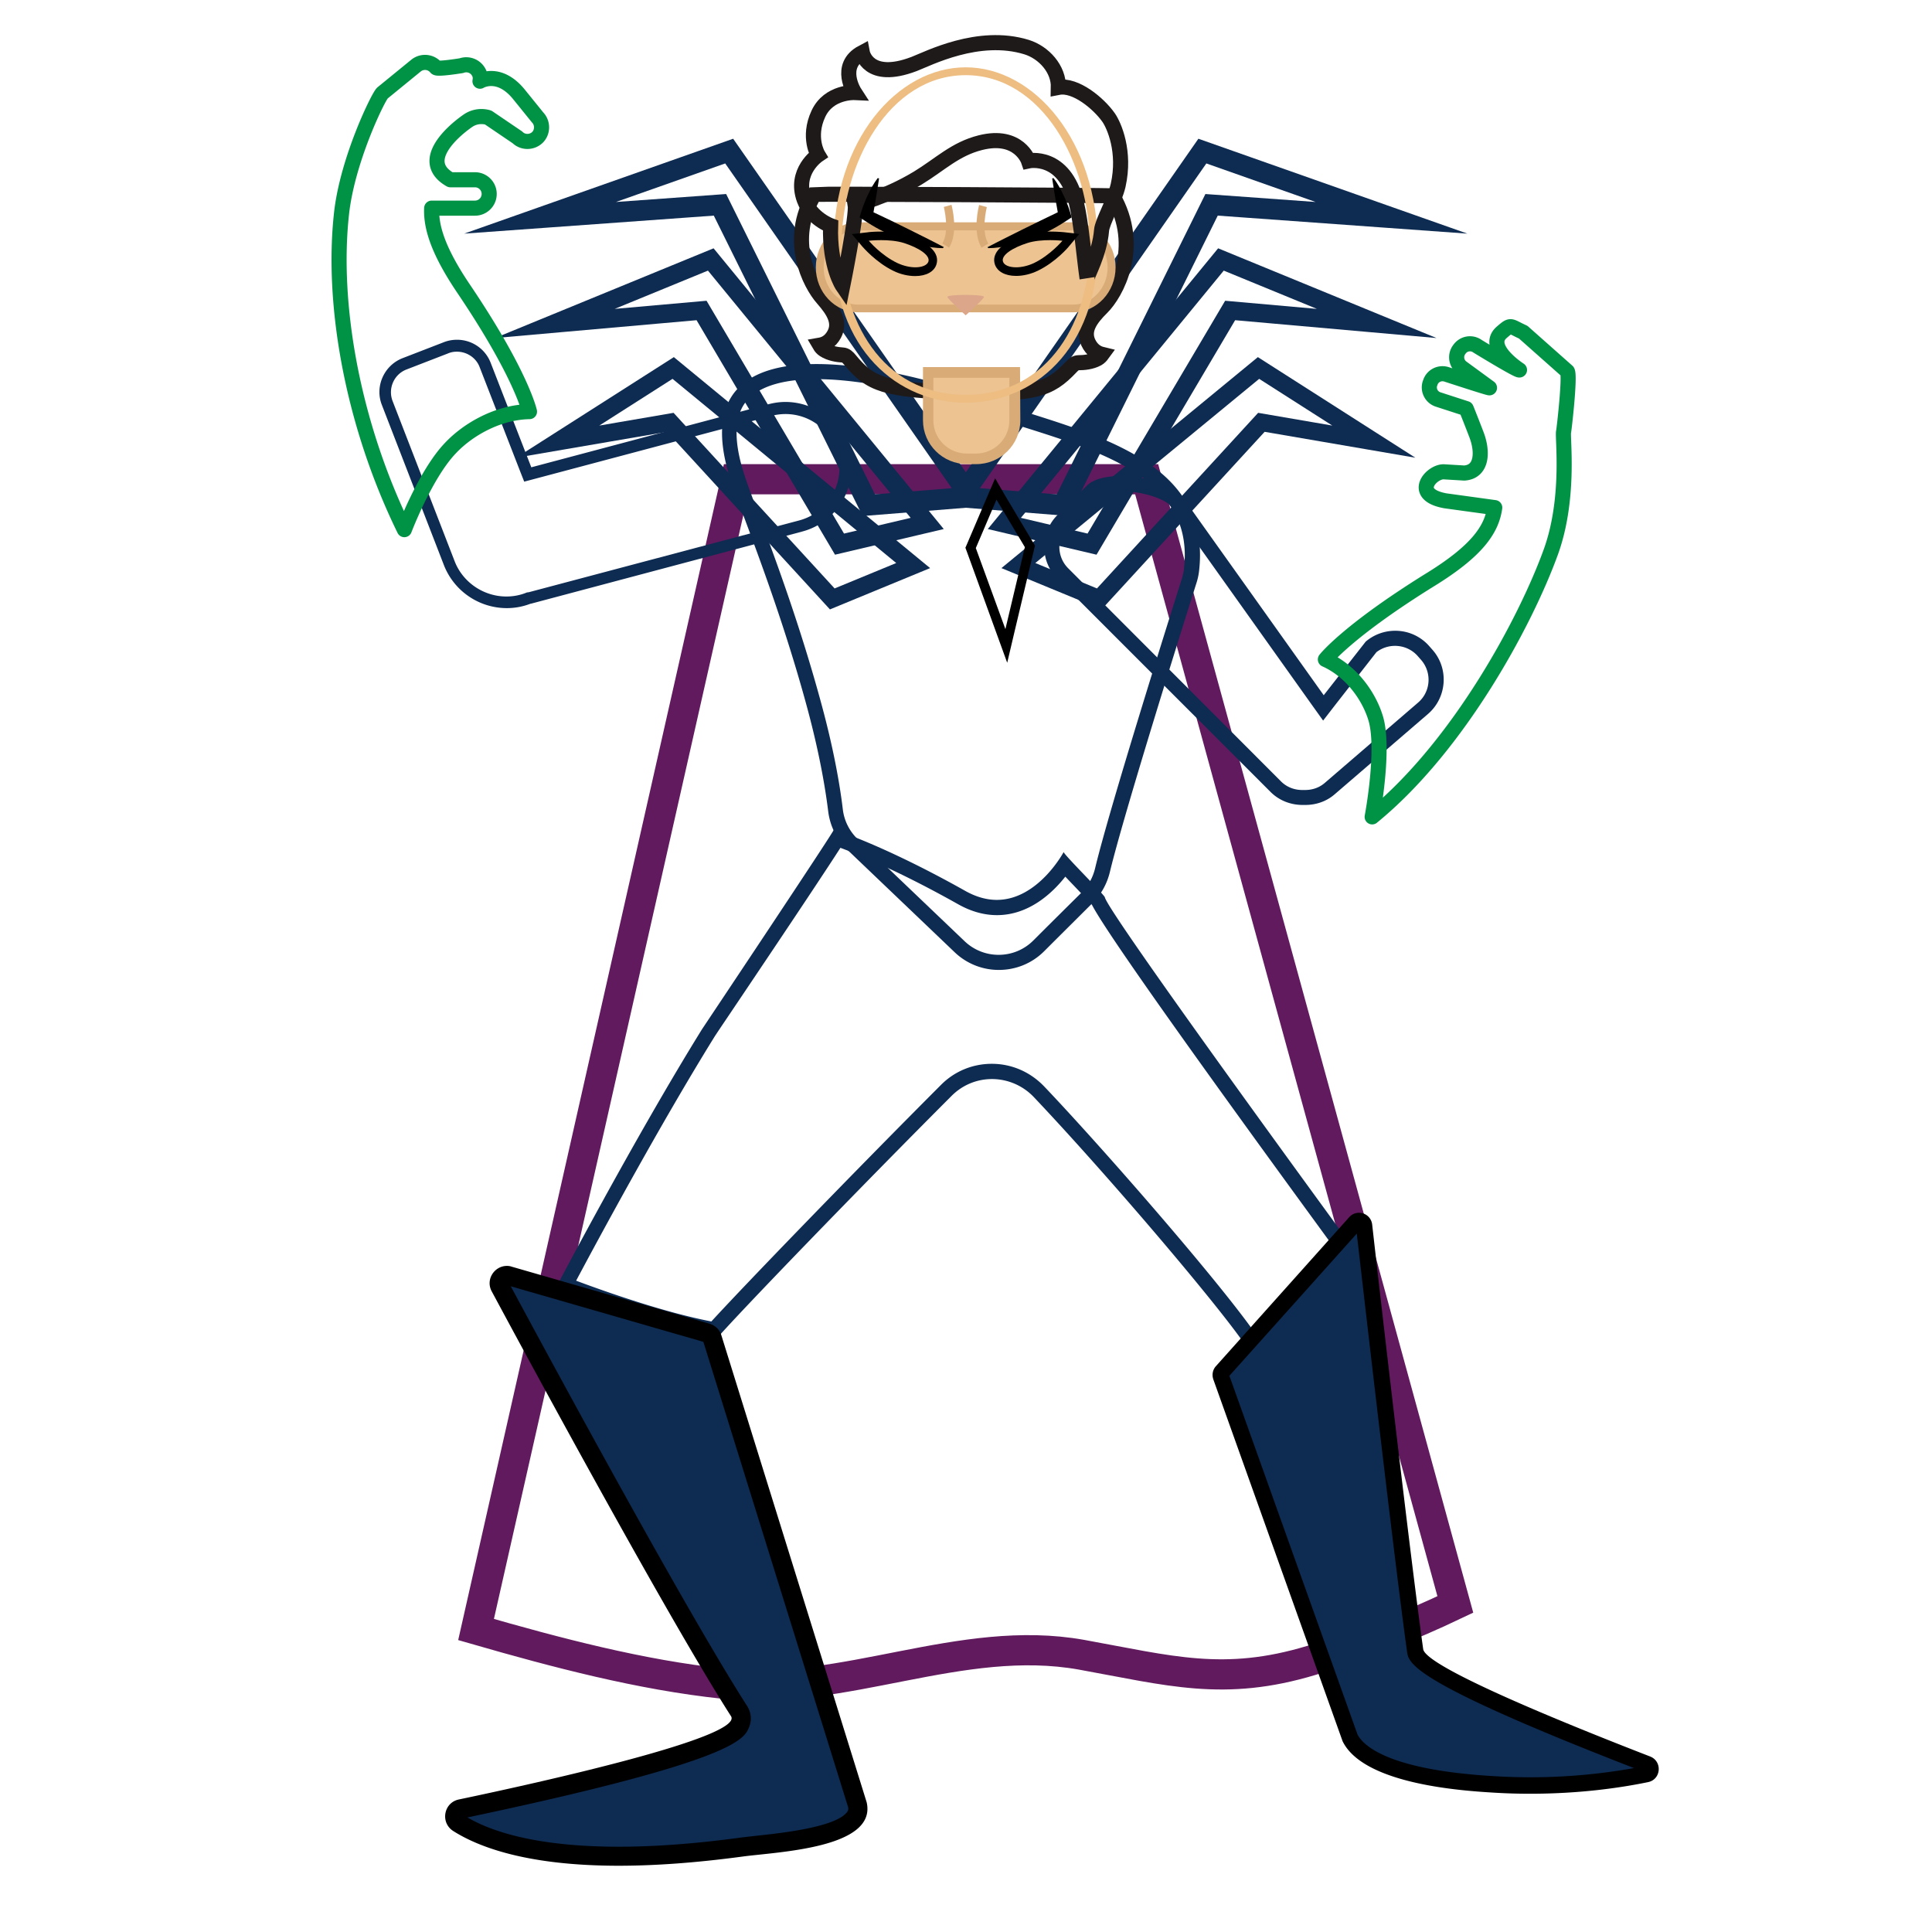 <svg xmlns="http://www.w3.org/2000/svg" width="3em" height="3em" viewBox="0 0 128 128"><linearGradient id="" x1="63.988" x2="63.988" y1="97.18" y2="20.778" gradientTransform="matrix(1 0 0 -1 0 131.43)" gradientUnits="userSpaceOnUse"><stop offset="0" stop-color="#691B66"/><stop offset="1" stop-color="#C735C1"/></linearGradient><path fill="url(#)" stroke="#611A5E" stroke-miterlimit="10" stroke-width="2" d="m48.76 31.75l-17.22 76.21c5.31 1.53 10.9 3.01 16.39 3.59c8 .87 15.72-3.35 23.72-1.92c5.82 1.05 9.44 2.13 15.25.37c3.25-.98 6.46-2.24 9.52-3.7L75.97 31.75z"/><g stroke="#0E2B52" stroke-miterlimit="10"><linearGradient id="" x1="4.076" x2="4.076" y1="87.093" y2="64.923" gradientTransform="matrix(1.065 -.128 -.129 -1.075 55.328 104.29)" gradientUnits="userSpaceOnUse"><stop offset=".003" stop-color="#0063B2"/><stop offset=".136" stop-color="#0160AC"/><stop offset=".311" stop-color="#03569C"/><stop offset=".508" stop-color="#084681"/><stop offset=".722" stop-color="#0E305B"/><stop offset=".948" stop-color="#15142B"/><stop offset="1" stop-color="#170D1F"/></linearGradient><path fill="url(#)" stroke-width="1.368" d="m35.78 14.43l12.53-4.42L64.3 32.93l-6.74.54l-9.86-19.9z"/><linearGradient id="" x1="-20.977" x2="-20.977" y1="23.338" y2="4.503" gradientTransform="matrix(.992 -.279 -.289 -1.031 73.709 35.757)" gradientUnits="userSpaceOnUse"><stop offset=".003" stop-color="#0063B2"/><stop offset=".136" stop-color="#0160AC"/><stop offset=".311" stop-color="#03569C"/><stop offset=".508" stop-color="#084681"/><stop offset=".722" stop-color="#0E305B"/><stop offset=".948" stop-color="#15142B"/><stop offset="1" stop-color="#170D1F"/></linearGradient><path fill="url(#)" stroke-width="1.225" d="m36.76 21.43l10.33-4.24l14.34 17.49l-5.81 1.37l-9.14-15.48z"/><linearGradient id="" x1="-60.917" x2="-60.917" y1="-47.854" y2="-65.886" gradientTransform="scale(1 -1)rotate(24.638 -61.724 205.52)" gradientUnits="userSpaceOnUse"><stop offset=".003" stop-color="#0063B2"/><stop offset=".136" stop-color="#0160AC"/><stop offset=".311" stop-color="#03569C"/><stop offset=".508" stop-color="#084681"/><stop offset=".722" stop-color="#0E305B"/><stop offset=".948" stop-color="#15142B"/><stop offset="1" stop-color="#170D1F"/></linearGradient><path fill="url(#)" stroke-width="1.167" d="m36.95 29.26l7.65-4.88l15.9 13.09l-5.36 2.21l-10.73-11.7z"/><linearGradient id="" x1="-673.97" x2="-673.97" y1="167.85" y2="145.68" gradientTransform="matrix(-1.065 -.128 .129 -1.075 -659.98 104.29)" gradientUnits="userSpaceOnUse"><stop offset=".003" stop-color="#0063B2"/><stop offset=".136" stop-color="#0160AC"/><stop offset=".311" stop-color="#03569C"/><stop offset=".508" stop-color="#084681"/><stop offset=".722" stop-color="#0E305B"/><stop offset=".948" stop-color="#15142B"/><stop offset="1" stop-color="#170D1F"/></linearGradient><path fill="url(#)" stroke-width="1.368" d="m92.19 14.43l-12.53-4.42l-15.98 22.92l6.74.54l9.85-19.9z"/><linearGradient id="" x1="-705.59" x2="-705.59" y1="208.39" y2="189.55" gradientTransform="matrix(-.992 -.279 .289 -1.031 -678.37 35.757)" gradientUnits="userSpaceOnUse"><stop offset=".003" stop-color="#0063B2"/><stop offset=".136" stop-color="#0160AC"/><stop offset=".311" stop-color="#03569C"/><stop offset=".508" stop-color="#084681"/><stop offset=".722" stop-color="#0E305B"/><stop offset=".948" stop-color="#15142B"/><stop offset="1" stop-color="#170D1F"/></linearGradient><path fill="url(#)" stroke-width="1.225" d="m91.21 21.43l-10.32-4.24l-14.35 17.49l5.81 1.37l9.15-15.48z"/><linearGradient id="" x1="-726.82" x2="-726.82" y1="257.55" y2="239.52" gradientTransform="rotate(-155.362 -347.2 52.541)" gradientUnits="userSpaceOnUse"><stop offset=".003" stop-color="#0063B2"/><stop offset=".136" stop-color="#0160AC"/><stop offset=".311" stop-color="#03569C"/><stop offset=".508" stop-color="#084681"/><stop offset=".722" stop-color="#0E305B"/><stop offset=".948" stop-color="#15142B"/><stop offset="1" stop-color="#170D1F"/></linearGradient><path fill="url(#)" stroke-width="1.167" d="m91.02 29.26l-7.64-4.88l-15.91 13.09l5.36 2.21l10.74-11.7z"/></g><linearGradient id="" x1="78.786" x2="84.232" y1="81.941" y2="95.208" gradientTransform="matrix(1 0 0 -1 0 131.43)" gradientUnits="userSpaceOnUse"><stop offset=".003" stop-color="#0063B2"/><stop offset="1" stop-color="#170D1F"/></linearGradient><path fill="url(#)" d="M86.29 52.84c-.67 0-1.3-.25-1.76-.72L70.42 38c-.97-.97-.97-2.56 0-3.53l1.94-1.94c.31-.31.99-.49 1.87-.49c1.44 0 3.04.47 3.63 1.07l9.83 13.79l3.18-4.08c.38-.32.96-.53 1.56-.53c.73 0 1.42.32 1.9.87l.22.25c.9 1.04.78 2.63-.26 3.52l-6.18 5.32c-.45.39-1.01.59-1.62.59z"/><path fill="#0E2B52" d="M74.23 32.54c1.36 0 2.74.45 3.23.88l9.42 13.23l.78 1.09l.82-1.06l2.71-3.47c.35-.27.78-.42 1.23-.42c.59 0 1.14.25 1.52.69l.22.25c.72.84.63 2.1-.21 2.82l-6.18 5.32c-.45.39-.96.47-1.31.47h-.18c-.54 0-1.04-.2-1.41-.57l-14.1-14.12c-.78-.78-.78-2.05 0-2.83l1.94-1.94c.17-.17.71-.34 1.52-.34m0-1c-.94 0-1.78.19-2.23.64l-1.94 1.94a2.99 2.99 0 0 0 0 4.23l14.12 14.12c.58.58 1.35.86 2.12.86h.18c.69 0 1.39-.22 1.95-.71l6.18-5.32c1.25-1.08 1.39-2.98.32-4.22l-.22-.25a2.98 2.98 0 0 0-2.28-1.04a3 3 0 0 0-1.95.72l-2.78 3.55l-9.48-13.31c-.72-.72-2.48-1.21-3.99-1.21"/><linearGradient id="" x1="63.164" x2="63.164" y1="75.518" y2="39.995" gradientTransform="matrix(1 0 0 -1 0 131.43)" gradientUnits="userSpaceOnUse"><stop offset="0" stop-color="#170D1F"/><stop offset=".997" stop-color="#0063B2"/></linearGradient><path fill="url(#)" d="M83.13 89.19c-1.68-2.64-9.46-11.77-14.3-16.84a4.275 4.275 0 0 0-6.13-.09c-6.18 6.19-13.5 13.77-15.37 15.86c-3.61-.65-8.3-2.38-9.84-2.97c1.12-2.11 5.59-10.47 9.45-16.69c.03-.05.45-.67 1.08-1.62c5.24-7.87 6.91-10.4 7.45-11.27c.99.35 3.93 1.48 8.27 3.92c.76.43 1.54.65 2.31.65c2.25 0 3.8-1.83 4.49-2.82c.23.24.55.58 1.01 1.07c.47.49 1.1 1.15 1.22 1.31c.87 1.87 12.21 17.43 16.09 22.73c-.73 1.09-3.37 4.99-5.73 6.76"/><path fill="#0E2B52" d="M55.68 56.17c1.23.46 3.96 1.58 7.82 3.75c.84.47 1.7.71 2.55.71c2.12 0 3.67-1.46 4.53-2.55q.255.27.6.63c.45.47 1.07 1.12 1.18 1.27a.9.9 0 0 1-.14-.33c.22 1.04 8.73 12.83 16 22.78c-.84 1.26-2.99 4.32-4.99 6.01c-2.36-3.42-10.11-12.32-14.05-16.46c-.92-.96-2.15-1.5-3.47-1.5c-1.28 0-2.48.5-3.37 1.4c-5.99 6-13.06 13.32-15.21 15.67c-3.18-.61-7.11-2.01-8.96-2.7c1.44-2.71 5.57-10.36 9.16-16.15c.04-.07.45-.68 1.07-1.6c4.65-6.91 6.51-9.73 7.28-10.93m-.43-1.21c-.04.2-8.64 13.08-8.74 13.23c-4.49 7.24-9.73 17.22-9.73 17.22s6.24 2.5 10.73 3.24c1.53-1.75 9.14-9.64 15.54-16.05c.74-.74 1.7-1.11 2.67-1.11c1 0 2.01.4 2.76 1.18c5.54 5.85 14.15 16.06 14.48 17.23c2.97-1.89 6.49-7.49 6.49-7.49S73.43 60.52 73.2 59.45c-.04-.18-2.69-2.8-2.73-3c0 0-1.69 3.17-4.43 3.17c-.63 0-1.32-.17-2.06-.58c-5.48-3.08-8.73-4.08-8.73-4.08"/><linearGradient id="" x1="63.684" x2="63.684" y1="107.51" y2="67.393" gradientTransform="matrix(1 0 0 -1 0 131.43)" gradientUnits="userSpaceOnUse"><stop offset=".003" stop-color="#0063B2"/><stop offset="1" stop-color="#170D1F"/></linearGradient><path fill="url(#)" d="M66.17 63.76c-.97 0-1.89-.37-2.59-1.04l-7.08-6.77c-.63-.6-1.03-1.4-1.13-2.26c-.17-1.42-.55-3.74-1.38-6.85c-1.4-5.2-3.09-9.73-4.21-12.74c-.41-1.1-.73-1.96-.91-2.52c-.75-2.32-.7-4.07.13-5.21c.85-1.17 2.58-1.77 5.11-1.77c4.57 0 10.15 1.97 10.21 1.99c1.08.41 2.26.78 3.5 1.17c5.55 1.75 11.85 3.72 11.11 10c-.02.21-.07.43-.15.69c-.8 2.51-4.8 15.23-5.75 19.19c-.17.7-.52 1.33-1.01 1.82c-.83.82-2.06 2.05-3.2 3.19a3.7 3.7 0 0 1-2.65 1.11"/><path fill="#0E2B52" d="M54.11 25.12c4.48 0 9.99 1.94 10.02 1.95c1.1.42 2.29.79 3.54 1.18c5.63 1.77 11.46 3.6 10.77 9.46c-.02.18-.07.38-.13.6c-.8 2.52-4.81 15.25-5.76 19.23c-.15.61-.45 1.15-.88 1.58c-.83.82-2.07 2.05-3.21 3.19c-.61.61-1.43.95-2.3.95c-.84 0-1.64-.32-2.25-.9l-7.09-6.77c-.54-.52-.89-1.21-.98-1.96c-.17-1.43-.55-3.78-1.4-6.92c-1.41-5.22-3.1-9.77-4.23-12.78c-.41-1.09-.73-1.95-.9-2.49c-.7-2.16-.68-3.76.06-4.76c.78-1.03 2.37-1.56 4.74-1.56m0-1c-4.2 0-7.66 1.6-5.72 7.63c.66 2.06 3.19 8.09 5.11 15.22c.83 3.09 1.2 5.4 1.37 6.78c.12.98.57 1.88 1.28 2.56l7.09 6.77a4.22 4.22 0 0 0 2.94 1.18c1.09 0 2.17-.41 3-1.24c1.15-1.15 2.39-2.38 3.2-3.19c.57-.56.96-1.27 1.15-2.05c.95-3.95 4.99-16.8 5.74-19.16c.08-.25.14-.52.17-.78c.95-8.13-8.89-9.4-14.95-11.7c0 0-5.66-2.02-10.38-2.02"/><radialGradient id="" cx="63.897" cy="19.318" r="8.937" gradientUnits="userSpaceOnUse"><stop offset="0" stop-color="#454140"/><stop offset="1" stop-color="#312D2D"/></radialGradient><path fill="url(#)" d="M72.1 22.69c-.37-.81.11-1.53.91-2.32c.9-.89 2.44-4.27 1-7.12c-.29-.05-4.46.15-5.52.12c-1.28-.04-3.23-.1-4.51-.15c-1.28-.04-3.23-.1-4.51-.15c-1.06-.03-5.23-.51-5.52-.47c-1.62 2.76-.28 6.23.56 7.17c.74.84 1.18 1.59.76 2.37c-.28.52-.67.67-.96.72c.07.12.17.23.28.3c.4.26.91.33 1.24.35c.2.01.34.15.47.31c1.35 1.65 2.32 2.01 7.27 2.17s5.94-.14 7.4-1.69c.14-.15.29-.28.49-.28c.33 0 .84-.04 1.26-.27c.12-.07.22-.17.3-.28c-.29-.06-.67-.25-.92-.78"/><path fill="none" stroke="#1F1A1A" stroke-miterlimit="10" d="M72.1 22.69c-.37-.81.11-1.53.91-2.32c.9-.89 2.68-3.98.72-7.39c-.29-.05-19.49-.14-19.78-.1c-1.82 3.05-.28 5.95.56 6.9c.74.84 1.18 1.59.76 2.37c-.28.52-.67.67-.96.72c.07.12.17.23.28.3c.4.26.91.33 1.24.35c.2.01.34.15.47.31c1.35 1.65 2.32 2.01 7.27 2.17s5.94-.14 7.4-1.69c.14-.15.29-.28.49-.28c.33 0 .84-.04 1.26-.27c.12-.07.22-.17.3-.28c-.29-.07-.67-.26-.92-.79z"/><path fill="#EDC391" d="M64.07 30.4c-1.42 0-2.58-1.14-2.58-2.54v-3.18h5.73v3.18c0 1.4-1.16 2.54-2.57 2.54z"/><path fill="#D9AC77" d="M66.87 25.03v2.83c0 1.21-1 2.19-2.22 2.19h-.59c-1.22 0-2.22-.98-2.22-2.19v-2.83zm.71-.71h-6.43v3.53c0 1.6 1.31 2.9 2.93 2.9h.59c1.62 0 2.93-1.3 2.93-2.9z"/><path fill="#EDC391" d="M56.85 20.43c-1.4 0-2.54-1.22-2.54-2.72s1.14-2.72 2.54-2.72h14.26c1.4 0 2.54 1.22 2.54 2.72s-1.14 2.72-2.54 2.72z"/><path fill="#D9AC77" d="M71.1 15.26c1.26 0 2.28 1.1 2.28 2.46s-1.02 2.46-2.28 2.46H56.85c-1.26 0-2.28-1.1-2.28-2.46s1.02-2.46 2.28-2.46zm0-.53H56.85c-1.54 0-2.8 1.34-2.8 2.98s1.26 2.98 2.8 2.98h14.26c1.54 0 2.8-1.34 2.8-2.98s-1.28-2.98-2.81-2.98"/><linearGradient id="" x1="63.978" x2="63.978" y1="105.18" y2="126.5" gradientTransform="matrix(1 0 0 -1 0 131.43)" gradientUnits="userSpaceOnUse"><stop offset="0" stop-color="#FFD29C"/><stop offset=".024" stop-color="#FFD39E"/><stop offset=".316" stop-color="#FCD8AF"/><stop offset=".629" stop-color="#FADCBA"/><stop offset="1" stop-color="#F9DDBD"/></linearGradient><path fill="url(#)" d="M63.98 26.43c-4.08 0-8.49-3.16-8.49-10.12c0-5.57 3.24-11.58 8.49-11.58s8.49 6.01 8.49 11.58c-.02 6.94-4.41 10.12-8.49 10.12"/><path fill="#EDBD82" d="M63.98 4.98c5.08 0 8.22 5.87 8.22 11.32c0 4.75-2.58 9.86-8.22 9.86c-5.65 0-8.22-5.11-8.22-9.86c-.01-5.44 3.14-11.32 8.22-11.32m0-.52c-4.54 0-8.75 4.85-8.75 11.84c0 6.95 4.33 10.38 8.75 10.38s8.75-3.43 8.75-10.38c-.02-6.98-4.22-11.84-8.75-11.84"/><path fill="#DBA689" d="M62.77 19.68c.08.19 1.21 1.21 1.21 1.21s1.13-1.02 1.21-1.21c.07-.19-2.5-.19-2.42 0"/><linearGradient id="" x1="63.973" x2="63.973" y1="110.73" y2="107.3" gradientTransform="matrix(1 0 0 -1 0 131.43)" gradientUnits="userSpaceOnUse"><stop offset="0" stop-color="#4D4D4D"/><stop offset=".255" stop-color="#2F2F2F"/><stop offset=".541" stop-color="#151515"/><stop offset=".799" stop-color="#060606"/><stop offset="1"/></linearGradient><path fill="url(#)" d="M68.9 20.69c-3.12 1.71-6.39 1.71-9.85 0c-.24-.12 1.1 3.42 4.93 3.42s5.16-3.55 4.92-3.42"/><radialGradient id="" cx="63.664" cy="10.892" r="9.401" gradientUnits="userSpaceOnUse"><stop offset="0" stop-color="#454140"/><stop offset="1" stop-color="#312D2D"/></radialGradient><path fill="url(#)" d="M60.56 4.24c-3.07 1.17-3.43-.76-3.43-.76c-1.66.88-.51 2.65-.51 2.65s-1.71-.08-2.4 1.41c-.73 1.56-.02 2.73-.02 2.73s-1.61 1.08-.92 2.96c.46 1.25 1.75 1.72 1.75 1.72c-.09 2.72.8 4.01.8 4.01s.2-3.25.48-5.22s.63-3.07 2.57-3.83c1.61-.63 5.22 1.18 5.22 1.18s1.81-1.39 3.49-1.6s3.45.13 4.08 3.58c.25 1.37.35 5.36.35 5.36c-.02-.12.84-1.64.96-3.16c.04-.57.86-1.96 1.1-2.99c.5-2.24-.27-3.97-.63-4.49c-.66-.94-2.2-2.22-3.33-2c.03-1.21-.95-2.31-2.11-2.67c-3.19-.98-6.53.77-7.45 1.12"/><defs><path id="" d="m55.62 1.99l-2.96 5.38l-.31 6.48l1.38.85l.73-2.11l12.11-5.94l5.46 3.62l1.61 3.46l1.4-1.24l-.79-10.96z"/></defs><clipPath id=""><use href="#"/></clipPath><g clip-path="url(#)"><path fill="none" stroke="#1F1A1A" stroke-miterlimit="10" d="M60.56 4.24c-3.07 1.17-3.43-.76-3.43-.76c-1.66.88-.51 2.65-.51 2.65s-1.71-.08-2.4 1.41c-.73 1.56-.02 2.73-.02 2.73s-1.61 1.08-.92 2.96c.46 1.25 1.75 1.72 1.75 1.72c-.09 2.72.8 4.01.8 4.01s.95-4.69.83-5.4c0 0 1.95-.44 4.14-1.76c1.48-.9 2.48-1.93 4.16-2.35c2.56-.64 3.18 1.21 3.18 1.21s2.37-.52 3.17 2.77c.33 1.35.51 3.62.71 5c-.02-.12.84-1.64.96-3.16c.04-.57.86-1.96 1.1-2.99c.5-2.24-.27-3.97-.63-4.49c-.66-.94-2.2-2.22-3.33-2c.03-1.21-.95-2.31-2.11-2.67c-3.19-.98-6.53.77-7.45 1.12z"/></g><path d="M62.47 16.44c-.24 0-.48-.02-.71-.05l-.34-.05l-.33-.07c-.22-.04-.43-.11-.65-.17s-.42-.13-.63-.2c-.82-.31-1.61-.69-2.35-1.17l-.51-.33l.13-.43c.06-.19.12-.37.2-.55l.11-.28l.13-.27c.08-.18.18-.36.28-.54s.22-.35.35-.53l.09.02l-.18 1.15l-.2 1.15l-.04-.08l1.18.56l1.18.58l1.18.59c.39.19.78.4 1.17.6z"/><radialGradient id="" cx="114.11" cy="189.56" r="3.37" gradientTransform="matrix(.926 .377 .15 -.368 -73.765 43.835)" gradientUnits="userSpaceOnUse"><stop offset=".003" stop-color="red"/><stop offset=".072" stop-color="#F50000"/><stop offset=".712" stop-color="#980000"/><stop offset="1" stop-color="#730000"/></radialGradient><path fill="url(#)" d="M60.62 17.98c-.42 0-.89-.11-1.3-.31c-1.13-.54-1.95-1.51-1.99-1.55l-.33-.39l.52-.06s.36-.04.85-.04c.63 0 1.17.07 1.6.21s1.46.52 1.75 1.09c.08.17.1.34.05.5c-.12.34-.55.55-1.15.55"/><path d="M58.38 15.91c.46 0 1.03.04 1.51.19c.97.31 1.75.81 1.62 1.23c-.08.24-.42.38-.87.38c-.35 0-.77-.09-1.18-.28c-1.1-.52-1.9-1.48-1.9-1.48s.35-.04.82-.04m0-.57c-.5 0-.87.04-.89.05l-1.05.12l.68.81c.04.04.9 1.06 2.08 1.63c.45.22.96.34 1.43.34c.73 0 1.26-.29 1.41-.77c.24-.75-.48-1.46-1.98-1.95c-.45-.16-1.02-.23-1.68-.23m7.1 1.1c.24 0 .48-.02.71-.05l.34-.05l.33-.07c.22-.04.43-.11.65-.17s.42-.13.63-.2c.82-.31 1.61-.69 2.35-1.17l.51-.33l-.13-.43c-.06-.19-.12-.37-.2-.55l-.11-.28l-.13-.27c-.08-.18-.18-.36-.28-.54s-.22-.35-.35-.53l-.09.02l.18 1.15l.2 1.15l.04-.08l-1.18.57l-1.18.58l-1.18.59c-.39.19-.78.4-1.17.6z"/><radialGradient id="" cx="-574.54" cy="-540.82" r="3.37" gradientTransform="matrix(-.926 .377 -.15 -.368 -545.53 34.54)" gradientUnits="userSpaceOnUse"><stop offset=".003" stop-color="red"/><stop offset=".072" stop-color="#F50000"/><stop offset=".712" stop-color="#980000"/><stop offset="1" stop-color="#730000"/></radialGradient><path fill="url(#)" d="M67.32 17.98c-.6 0-1.03-.21-1.14-.57a.68.68 0 0 1 .05-.5c.29-.57 1.32-.96 1.75-1.09c.43-.14.96-.21 1.6-.21c.49 0 .85.04.85.04l.52.06l-.34.4c-.04.04-.86 1.01-1.99 1.55c-.41.22-.88.32-1.3.32"/><path d="M69.57 15.91c.47 0 .82.04.82.04s-.81.96-1.89 1.48c-.41.19-.83.28-1.18.28c-.45 0-.8-.14-.87-.38c-.14-.42.64-.92 1.62-1.23c.47-.15 1.04-.19 1.5-.19m0-.57c-.66 0-1.23.07-1.68.22c-1.5.48-2.22 1.2-1.98 1.95c.16.48.68.77 1.41.77c.47 0 .97-.12 1.43-.34c1.19-.57 2.05-1.58 2.08-1.63l.68-.81l-1.05-.12c-.02 0-.39-.04-.89-.04"/><path fill="#D9AC77" d="m62.88 16.41l-.45-.28c.51-.83.1-2.4.1-2.42l.51-.14c.02.08.48 1.82-.16 2.84m2.15 0c-.63-1.02-.18-2.76-.16-2.83l.51.14c0 .02-.41 1.59.1 2.42z"/><radialGradient id="" cx="58.699" cy="97.706" r="3.83" gradientTransform="matrix(.965 -.018 -.07 -1.035 16.575 139.75)" gradientUnits="userSpaceOnUse"><stop offset=".003" stop-color="red"/><stop offset=".072" stop-color="#F50000"/><stop offset=".712" stop-color="#980000"/><stop offset="1" stop-color="#730000"/></radialGradient><path fill="url(#)" d="m64.32 36.3l1.66-3.91l2.26 3.81l-1.57 6.59z"/><path d="m66.02 33.1l1.88 3.15l-1.29 5.43l-1.96-5.37zm-.09-1.41l-.5 1.16l-1.37 3.21l-.1.23l.09.24L66 41.9l.73 2.01l.49-2.08l1.29-5.43l.06-.25l-.13-.22l-1.88-3.15z"/><linearGradient id="" x1="29.531" x2="55.541" y1="99.64" y2="103.65" gradientTransform="matrix(1 0 0 -1 0 131.43)" gradientUnits="userSpaceOnUse"><stop offset=".003" stop-color="#0063B2"/><stop offset="1" stop-color="#170D1F"/></linearGradient><path fill="url(#)" d="M33.59 39.91c-1.67 0-3.19-1.04-3.79-2.59l-4.11-10.61c-.19-.5-.18-1.04.04-1.54c.22-.49.61-.87 1.11-1.06l2.74-1.07c.23-.09.47-.14.72-.14c.83 0 1.58.52 1.88 1.28L35 31.43l16.06-4.27c.33-.09.67-.13 1.02-.13a3.97 3.97 0 0 1 3.84 2.96c.27 1.02.13 2.09-.41 3.02c-.54.92-1.39 1.58-2.42 1.85l-17.97 4.78c-.56.18-1.04.27-1.53.27"/><path fill="#0E2B52" d="M30.27 23.3c.67 0 1.28.41 1.51 1.03l2.69 6.92l.26.66l.68-.18l15.72-4.18a3.577 3.577 0 0 1 4.37 2.54c.24.92.11 1.89-.37 2.72s-1.25 1.42-2.18 1.67l-17.93 4.76h-.04l-.1.02l-.04.02c-.41.16-.85.24-1.29.24c-1.51 0-2.89-.94-3.43-2.34l-4.11-10.61c-.32-.83.09-1.77.92-2.09l2.74-1.06c.21-.09.4-.12.6-.12m0-.79c-.29 0-.58.05-.86.16l-2.74 1.06c-1.23.48-1.85 1.88-1.37 3.1l4.11 10.61a4.48 4.48 0 0 0 4.16 2.85c.52 0 1.05-.09 1.57-.29c.02 0 .04 0 .06-.01l17.97-4.78a4.37 4.37 0 0 0 3.09-5.34a4.38 4.38 0 0 0-4.22-3.24c-.37 0-.74.05-1.12.15L35.2 30.96l-2.69-6.92a2.385 2.385 0 0 0-2.24-1.53M41 122.97c-5.93 0-9.05-1.2-10.62-2.2a.52.52 0 0 1-.24-.53c.02-.1.09-.34.4-.4c17.69-3.72 18.28-5.12 18.5-5.65c.12-.28.09-.58-.07-.84c-3.89-6.05-12.37-21.66-15.83-28.09a.48.48 0 0 1 .01-.5c.07-.12.23-.25.43-.25c.05 0 .1.01.15.02l13.11 3.77c.17.05.29.17.35.34l9.63 30.95c.06.29.01.56-.17.81c-.9 1.25-4.49 1.63-6.42 1.84c-.42.04-.8.08-1.1.12c-2.96.4-5.7.61-8.13.61"/><path d="M33.84 85.22L46.6 88.9l9.59 30.83c.03.17-.01.24-.06.31c-.73 1.02-4.4 1.41-5.98 1.58c-.43.05-.81.09-1.12.13c-2.94.4-5.64.6-8.04.6c-5.46 0-8.45-1.02-10.02-1.94c17.72-3.74 18.32-5.18 18.65-5.96c.2-.48.15-.99-.12-1.42c-3.83-5.97-12.12-21.23-15.66-27.81m-.26-1.35c-.82 0-1.43.9-1 1.69c3.26 6.07 11.92 22.01 15.85 28.14c.89 1.39-12.69 4.4-18.03 5.52c-1.01.21-1.24 1.54-.37 2.09c1.7 1.08 4.95 2.3 10.96 2.3c2.31 0 5.02-.18 8.22-.61c2.28-.31 8.9-.54 8.21-3.59l-9.63-30.95c-.11-.37-.41-.65-.78-.76L33.9 83.92a.9.9 0 0 0-.32-.05"/><path fill="#0E2B52" d="M101.38 118.3c-.75 0-1.53-.02-2.33-.07c-6.88-.39-9.02-1.91-9.6-3.1l-8.54-23.9a.33.33 0 0 1 .07-.34l8.82-9.86c.07-.08.15-.12.25-.12c.15 0 .32.09.34.3c.75 6.55 2.59 22.39 3.38 28.14c.07.51.24 1.7 15.36 7.55c.21.08.22.27.22.35c-.01.08-.04.25-.26.3c-1.67.33-4.38.75-7.71.75"/><path d="M89.89 81.73c.78 6.78 2.54 21.99 3.33 27.69c.11.79.28 1.99 15.04 7.72a39 39 0 0 1-9.19.54c-7.07-.4-8.74-2.02-9.13-2.76l-8.49-23.77zm.15-1.38c-.24 0-.47.09-.66.3l-8.82 9.86c-.22.24-.28.58-.17.89l8.56 23.96c1.41 2.89 8.07 3.29 10.06 3.41c.82.05 1.61.07 2.36.07c3.29 0 5.98-.39 7.82-.77c.87-.18.96-1.38.13-1.7c-4.85-1.88-14.85-5.88-15.03-7.11c-.83-5.93-2.74-22.44-3.38-28.13a.873.873 0 0 0-.87-.78"/><linearGradient id="" x1="23.472" x2="35.063" y1="127.2" y2="101.49" gradientTransform="matrix(1 0 0 -1 0 131.43)" gradientUnits="userSpaceOnUse"><stop offset="0" stop-color="#17CB1F"/><stop offset=".356" stop-color="#0BB42E"/><stop offset=".719" stop-color="#03A438"/><stop offset=".997" stop-color="#009E3C"/></linearGradient><path fill="url(#)" stroke="#009245" stroke-linecap="round" stroke-linejoin="round" stroke-miterlimit="10" d="M34.28 9.1c.36.36.96.36 1.33 0c.36-.36.36-.96 0-1.33L34.34 6.2c-1.32-1.57-2.54-.82-2.54-.82c.03-.16.03-.32-.03-.48a.937.937 0 0 0-1.2-.55s-1.58.26-1.68.13a.947.947 0 0 0-1.32-.14l-2.23 1.82c-.25.2-2.31 4.38-2.71 7.96c-.67 5.99.7 13.9 4.16 20.97c0 0 1.39-3.66 3.04-5.39c1.18-1.26 3.17-2.39 5.25-2.43c0 0-.53-2.46-4.35-8.12c-1.65-2.44-2.19-4.06-2.13-5.36h2.87a.939.939 0 1 0 0-1.88h-1.63c-2.1-1.19.05-3.14 1.16-3.91c.67-.46 1.35-.21 1.35-.21z"/><linearGradient id="" x1="90.47" x2="101.33" y1="107.41" y2="83.33" gradientTransform="matrix(1 0 0 -1 0 131.43)" gradientUnits="userSpaceOnUse"><stop offset="0" stop-color="#17CB1F"/><stop offset=".356" stop-color="#0BB42E"/><stop offset=".719" stop-color="#03A438"/><stop offset=".997" stop-color="#009E3C"/></linearGradient><path fill="url(#)" stroke="#009245" stroke-linecap="round" stroke-linejoin="round" stroke-miterlimit="10" d="m103.84 24.6l-2.92-2.59c-.92-.42-.78-.55-1.42 0c-1.17 1 1.17 2.5 1.17 2.5c-.07.09-2.78-1.57-2.78-1.57a.85.85 0 0 0-1.19.19l-.03.04a.85.85 0 0 0 .19 1.19l1.82 1.33c.11.08-2.85-.89-2.85-.89c-.45-.14-.93.1-1.07.55l-.02.05c-.15.45.1.93.55 1.07l1.85.6c0 .01 0 .01.01.02c0 0 .33.82.67 1.71c.43 1.12.39 2.46-.81 2.54l-1.33-.08c-.81-.06-2.25 1.5.08 1.92l3.27.45c-.2 1.44-1.16 2.86-4.26 4.77c-5.5 3.41-6.96 5.29-6.96 5.29c1.7.76 2.87 2.4 3.32 3.86c.64 2.03-.22 6.57-.22 6.57c5.78-4.72 10.2-13.02 11.84-17.56v0c1.28-3.54.76-7.54.84-7.95c.02-.01.45-3.71.25-4.01"/></svg>